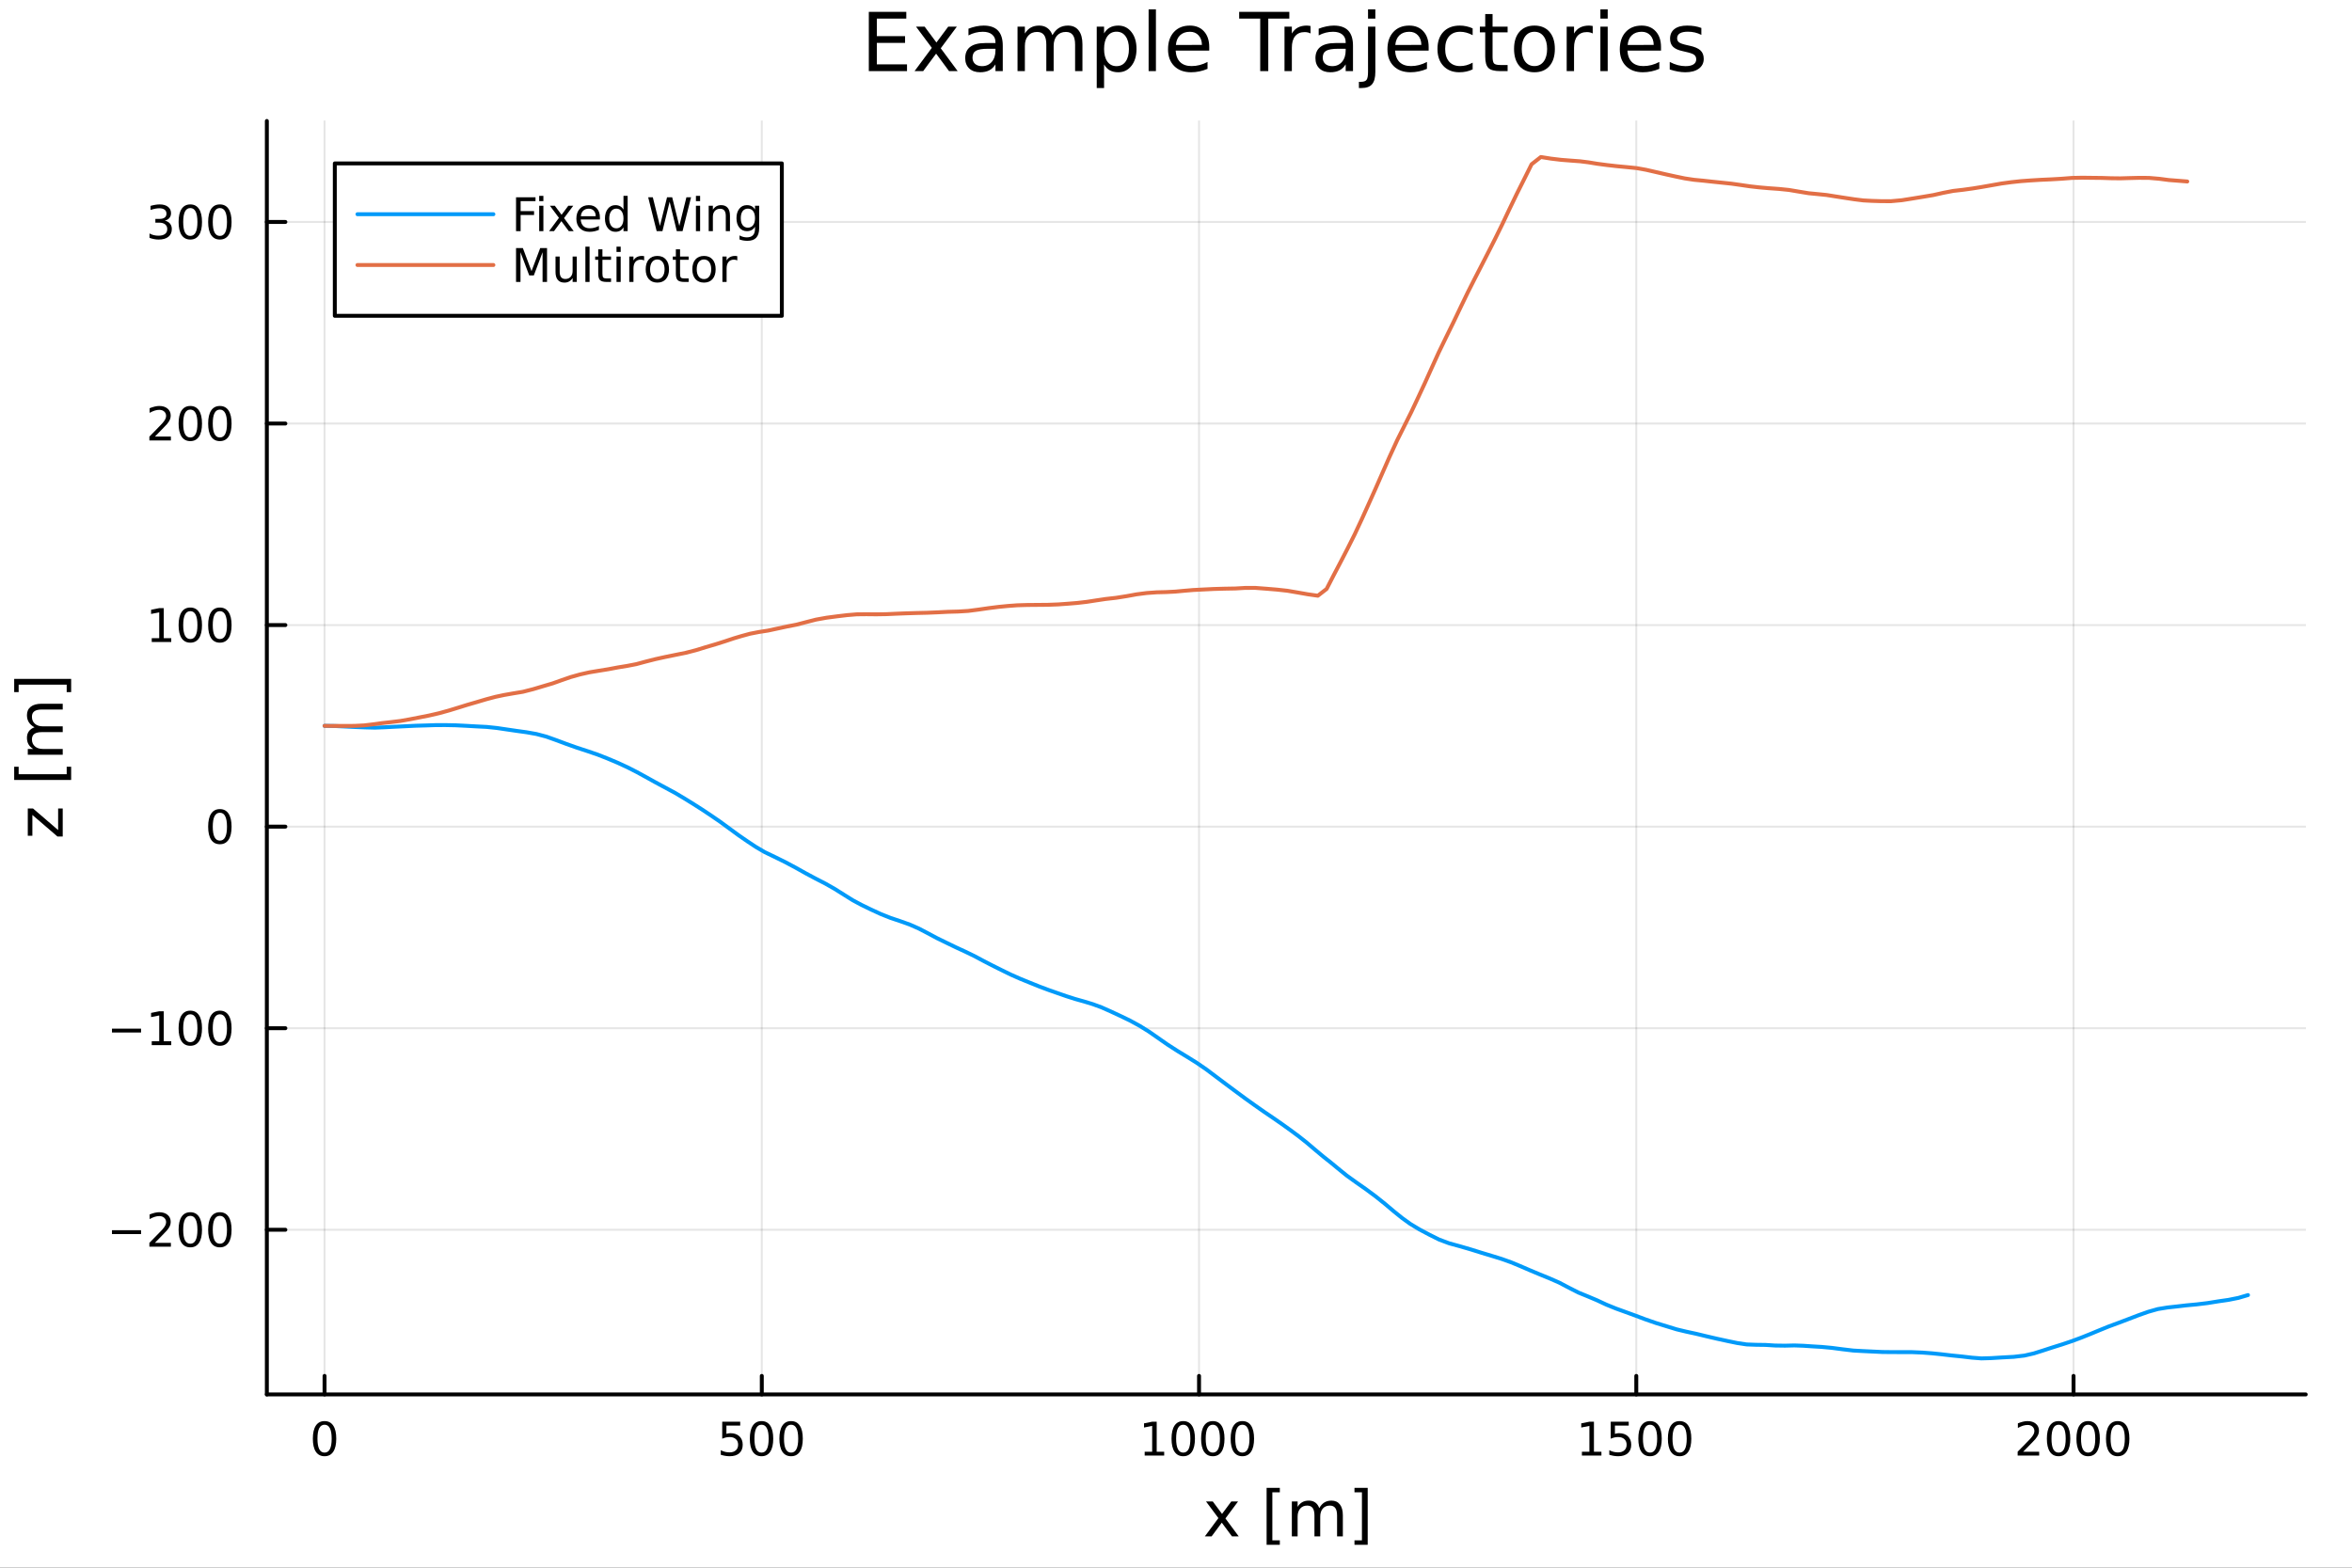 <?xml version="1.0" encoding="utf-8"?>
<svg xmlns="http://www.w3.org/2000/svg" xmlns:xlink="http://www.w3.org/1999/xlink" width="600" height="400" viewBox="0 0 2400 1600">
<rect x="0" y="0" width="2400" height="1600" fill="#333333" stroke="none"/>
<defs>
  <clipPath id="clip700">
    <rect x="0" y="0" width="2400" height="1600"/>
  </clipPath>
</defs>
<path clip-path="url(#clip700)" d="M0 1600 L2400 1600 L2400 0 L0 0  Z" fill="#ffffff" fill-rule="evenodd" fill-opacity="1"/>
<defs>
  <clipPath id="clip701">
    <rect x="480" y="0" width="1681" height="1600"/>
  </clipPath>
</defs>
<path clip-path="url(#clip700)" d="M272.297 1423.18 L2352.76 1423.18 L2352.76 123.472 L272.297 123.472  Z" fill="#ffffff" fill-rule="evenodd" fill-opacity="1"/>
<defs>
  <clipPath id="clip702">
    <rect x="272" y="123" width="2081" height="1301"/>
  </clipPath>
</defs>
<polyline clip-path="url(#clip702)" style="stroke:#000000; stroke-linecap:round; stroke-linejoin:round; stroke-width:2; stroke-opacity:0.1; fill:none" points="331.177,1423.18 331.177,123.472 "/>
<polyline clip-path="url(#clip702)" style="stroke:#000000; stroke-linecap:round; stroke-linejoin:round; stroke-width:2; stroke-opacity:0.1; fill:none" points="777.345,1423.18 777.345,123.472 "/>
<polyline clip-path="url(#clip702)" style="stroke:#000000; stroke-linecap:round; stroke-linejoin:round; stroke-width:2; stroke-opacity:0.1; fill:none" points="1223.51,1423.18 1223.51,123.472 "/>
<polyline clip-path="url(#clip702)" style="stroke:#000000; stroke-linecap:round; stroke-linejoin:round; stroke-width:2; stroke-opacity:0.1; fill:none" points="1669.68,1423.18 1669.68,123.472 "/>
<polyline clip-path="url(#clip702)" style="stroke:#000000; stroke-linecap:round; stroke-linejoin:round; stroke-width:2; stroke-opacity:0.1; fill:none" points="2115.85,1423.18 2115.85,123.472 "/>
<polyline clip-path="url(#clip700)" style="stroke:#000000; stroke-linecap:round; stroke-linejoin:round; stroke-width:4; stroke-opacity:1; fill:none" points="272.297,1423.18 2352.76,1423.18 "/>
<polyline clip-path="url(#clip700)" style="stroke:#000000; stroke-linecap:round; stroke-linejoin:round; stroke-width:4; stroke-opacity:1; fill:none" points="331.177,1423.18 331.177,1404.28 "/>
<polyline clip-path="url(#clip700)" style="stroke:#000000; stroke-linecap:round; stroke-linejoin:round; stroke-width:4; stroke-opacity:1; fill:none" points="777.345,1423.18 777.345,1404.28 "/>
<polyline clip-path="url(#clip700)" style="stroke:#000000; stroke-linecap:round; stroke-linejoin:round; stroke-width:4; stroke-opacity:1; fill:none" points="1223.51,1423.18 1223.51,1404.28 "/>
<polyline clip-path="url(#clip700)" style="stroke:#000000; stroke-linecap:round; stroke-linejoin:round; stroke-width:4; stroke-opacity:1; fill:none" points="1669.68,1423.18 1669.68,1404.28 "/>
<polyline clip-path="url(#clip700)" style="stroke:#000000; stroke-linecap:round; stroke-linejoin:round; stroke-width:4; stroke-opacity:1; fill:none" points="2115.85,1423.18 2115.85,1404.28 "/>
<path clip-path="url(#clip700)" d="M331.177 1454.1 Q327.566 1454.1 325.738 1457.66 Q323.932 1461.2 323.932 1468.33 Q323.932 1475.44 325.738 1479.01 Q327.566 1482.55 331.177 1482.55 Q334.812 1482.55 336.617 1479.01 Q338.446 1475.44 338.446 1468.33 Q338.446 1461.2 336.617 1457.66 Q334.812 1454.1 331.177 1454.1 M331.177 1450.39 Q336.988 1450.39 340.043 1455 Q343.122 1459.58 343.122 1468.33 Q343.122 1477.06 340.043 1481.67 Q336.988 1486.25 331.177 1486.25 Q325.367 1486.25 322.289 1481.67 Q319.233 1477.06 319.233 1468.33 Q319.233 1459.58 322.289 1455 Q325.367 1450.39 331.177 1450.39 Z" fill="#000000" fill-rule="nonzero" fill-opacity="1" /><path clip-path="url(#clip700)" d="M736.963 1451.02 L755.319 1451.02 L755.319 1454.96 L741.245 1454.96 L741.245 1463.43 Q742.264 1463.08 743.282 1462.92 Q744.301 1462.73 745.319 1462.73 Q751.106 1462.73 754.486 1465.9 Q757.866 1469.08 757.866 1474.49 Q757.866 1480.07 754.393 1483.17 Q750.921 1486.25 744.602 1486.25 Q742.426 1486.25 740.157 1485.88 Q737.912 1485.51 735.505 1484.77 L735.505 1480.07 Q737.588 1481.2 739.81 1481.76 Q742.032 1482.32 744.509 1482.32 Q748.514 1482.32 750.852 1480.21 Q753.19 1478.1 753.19 1474.49 Q753.19 1470.88 750.852 1468.77 Q748.514 1466.67 744.509 1466.67 Q742.634 1466.67 740.759 1467.08 Q738.907 1467.5 736.963 1468.38 L736.963 1451.02 Z" fill="#000000" fill-rule="nonzero" fill-opacity="1" /><path clip-path="url(#clip700)" d="M777.078 1454.1 Q773.467 1454.1 771.639 1457.66 Q769.833 1461.2 769.833 1468.33 Q769.833 1475.44 771.639 1479.01 Q773.467 1482.55 777.078 1482.55 Q780.713 1482.55 782.518 1479.01 Q784.347 1475.44 784.347 1468.33 Q784.347 1461.2 782.518 1457.66 Q780.713 1454.1 777.078 1454.1 M777.078 1450.39 Q782.889 1450.39 785.944 1455 Q789.023 1459.58 789.023 1468.33 Q789.023 1477.06 785.944 1481.67 Q782.889 1486.25 777.078 1486.25 Q771.268 1486.25 768.19 1481.67 Q765.134 1477.06 765.134 1468.33 Q765.134 1459.58 768.19 1455 Q771.268 1450.39 777.078 1450.39 Z" fill="#000000" fill-rule="nonzero" fill-opacity="1" /><path clip-path="url(#clip700)" d="M807.24 1454.1 Q803.629 1454.1 801.801 1457.66 Q799.995 1461.2 799.995 1468.33 Q799.995 1475.44 801.801 1479.01 Q803.629 1482.55 807.24 1482.55 Q810.875 1482.55 812.68 1479.01 Q814.509 1475.44 814.509 1468.33 Q814.509 1461.2 812.68 1457.66 Q810.875 1454.1 807.24 1454.1 M807.24 1450.39 Q813.05 1450.39 816.106 1455 Q819.185 1459.58 819.185 1468.33 Q819.185 1477.06 816.106 1481.67 Q813.05 1486.25 807.24 1486.25 Q801.43 1486.25 798.351 1481.67 Q795.296 1477.06 795.296 1468.33 Q795.296 1459.58 798.351 1455 Q801.43 1450.39 807.24 1450.39 Z" fill="#000000" fill-rule="nonzero" fill-opacity="1" /><path clip-path="url(#clip700)" d="M1168.04 1481.64 L1175.68 1481.64 L1175.68 1455.28 L1167.37 1456.95 L1167.37 1452.69 L1175.63 1451.02 L1180.31 1451.02 L1180.31 1481.64 L1187.94 1481.64 L1187.94 1485.58 L1168.04 1485.58 L1168.04 1481.64 Z" fill="#000000" fill-rule="nonzero" fill-opacity="1" /><path clip-path="url(#clip700)" d="M1207.39 1454.1 Q1203.78 1454.1 1201.95 1457.66 Q1200.14 1461.2 1200.14 1468.33 Q1200.14 1475.44 1201.95 1479.01 Q1203.78 1482.55 1207.39 1482.55 Q1211.02 1482.55 1212.83 1479.01 Q1214.66 1475.44 1214.66 1468.33 Q1214.66 1461.2 1212.83 1457.66 Q1211.02 1454.1 1207.39 1454.1 M1207.39 1450.39 Q1213.2 1450.39 1216.25 1455 Q1219.33 1459.58 1219.33 1468.33 Q1219.33 1477.06 1216.25 1481.67 Q1213.2 1486.25 1207.39 1486.25 Q1201.58 1486.25 1198.5 1481.67 Q1195.44 1477.06 1195.44 1468.33 Q1195.44 1459.58 1198.5 1455 Q1201.58 1450.39 1207.39 1450.39 Z" fill="#000000" fill-rule="nonzero" fill-opacity="1" /><path clip-path="url(#clip700)" d="M1237.55 1454.1 Q1233.94 1454.1 1232.11 1457.66 Q1230.31 1461.2 1230.31 1468.33 Q1230.31 1475.44 1232.11 1479.01 Q1233.94 1482.55 1237.55 1482.55 Q1241.19 1482.55 1242.99 1479.01 Q1244.82 1475.44 1244.82 1468.33 Q1244.82 1461.2 1242.99 1457.66 Q1241.19 1454.1 1237.55 1454.1 M1237.55 1450.39 Q1243.36 1450.39 1246.42 1455 Q1249.5 1459.58 1249.5 1468.33 Q1249.5 1477.06 1246.42 1481.67 Q1243.36 1486.25 1237.55 1486.25 Q1231.74 1486.25 1228.66 1481.67 Q1225.61 1477.06 1225.61 1468.33 Q1225.61 1459.58 1228.66 1455 Q1231.74 1450.39 1237.55 1450.39 Z" fill="#000000" fill-rule="nonzero" fill-opacity="1" /><path clip-path="url(#clip700)" d="M1267.71 1454.1 Q1264.1 1454.1 1262.27 1457.66 Q1260.47 1461.2 1260.47 1468.33 Q1260.47 1475.44 1262.27 1479.01 Q1264.1 1482.55 1267.71 1482.55 Q1271.35 1482.55 1273.15 1479.01 Q1274.98 1475.44 1274.98 1468.33 Q1274.98 1461.2 1273.15 1457.66 Q1271.35 1454.1 1267.71 1454.1 M1267.71 1450.39 Q1273.52 1450.39 1276.58 1455 Q1279.66 1459.58 1279.66 1468.33 Q1279.66 1477.06 1276.58 1481.67 Q1273.52 1486.25 1267.71 1486.25 Q1261.9 1486.25 1258.82 1481.67 Q1255.77 1477.06 1255.77 1468.33 Q1255.77 1459.58 1258.82 1455 Q1261.9 1450.39 1267.71 1450.39 Z" fill="#000000" fill-rule="nonzero" fill-opacity="1" /><path clip-path="url(#clip700)" d="M1614.2 1481.64 L1621.84 1481.64 L1621.84 1455.28 L1613.53 1456.95 L1613.53 1452.69 L1621.8 1451.02 L1626.47 1451.02 L1626.47 1481.64 L1634.11 1481.64 L1634.11 1485.58 L1614.2 1485.58 L1614.2 1481.64 Z" fill="#000000" fill-rule="nonzero" fill-opacity="1" /><path clip-path="url(#clip700)" d="M1643.6 1451.02 L1661.96 1451.02 L1661.96 1454.96 L1647.89 1454.96 L1647.89 1463.43 Q1648.9 1463.08 1649.92 1462.92 Q1650.94 1462.73 1651.96 1462.73 Q1657.75 1462.73 1661.13 1465.9 Q1664.51 1469.08 1664.51 1474.49 Q1664.51 1480.07 1661.03 1483.17 Q1657.56 1486.25 1651.24 1486.25 Q1649.07 1486.25 1646.8 1485.88 Q1644.55 1485.51 1642.14 1484.77 L1642.14 1480.07 Q1644.23 1481.2 1646.45 1481.76 Q1648.67 1482.32 1651.15 1482.32 Q1655.15 1482.32 1657.49 1480.21 Q1659.83 1478.1 1659.83 1474.49 Q1659.83 1470.88 1657.49 1468.77 Q1655.15 1466.67 1651.15 1466.67 Q1649.27 1466.67 1647.4 1467.08 Q1645.55 1467.5 1643.6 1468.38 L1643.6 1451.02 Z" fill="#000000" fill-rule="nonzero" fill-opacity="1" /><path clip-path="url(#clip700)" d="M1683.72 1454.1 Q1680.11 1454.1 1678.28 1457.66 Q1676.47 1461.2 1676.47 1468.33 Q1676.47 1475.44 1678.28 1479.01 Q1680.11 1482.55 1683.72 1482.55 Q1687.35 1482.55 1689.16 1479.01 Q1690.99 1475.44 1690.99 1468.33 Q1690.99 1461.2 1689.16 1457.66 Q1687.35 1454.1 1683.72 1454.1 M1683.72 1450.39 Q1689.53 1450.39 1692.58 1455 Q1695.66 1459.58 1695.66 1468.33 Q1695.66 1477.06 1692.58 1481.67 Q1689.53 1486.25 1683.72 1486.25 Q1677.91 1486.25 1674.83 1481.67 Q1671.77 1477.06 1671.77 1468.33 Q1671.77 1459.58 1674.83 1455 Q1677.91 1450.39 1683.72 1450.39 Z" fill="#000000" fill-rule="nonzero" fill-opacity="1" /><path clip-path="url(#clip700)" d="M1713.88 1454.1 Q1710.27 1454.1 1708.44 1457.66 Q1706.63 1461.2 1706.63 1468.33 Q1706.63 1475.44 1708.44 1479.01 Q1710.27 1482.55 1713.88 1482.55 Q1717.51 1482.55 1719.32 1479.01 Q1721.15 1475.44 1721.15 1468.33 Q1721.15 1461.2 1719.32 1457.66 Q1717.51 1454.1 1713.88 1454.1 M1713.88 1450.39 Q1719.69 1450.39 1722.75 1455 Q1725.82 1459.58 1725.82 1468.33 Q1725.82 1477.06 1722.75 1481.67 Q1719.69 1486.25 1713.88 1486.25 Q1708.07 1486.25 1704.99 1481.67 Q1701.94 1477.06 1701.94 1468.33 Q1701.94 1459.58 1704.99 1455 Q1708.07 1450.39 1713.88 1450.39 Z" fill="#000000" fill-rule="nonzero" fill-opacity="1" /><path clip-path="url(#clip700)" d="M2064.46 1481.64 L2080.78 1481.64 L2080.78 1485.58 L2058.83 1485.58 L2058.83 1481.64 Q2061.49 1478.89 2066.08 1474.26 Q2070.68 1469.61 2071.86 1468.27 Q2074.11 1465.74 2074.99 1464.01 Q2075.89 1462.25 2075.89 1460.56 Q2075.89 1457.8 2073.95 1456.07 Q2072.03 1454.33 2068.93 1454.33 Q2066.73 1454.33 2064.27 1455.09 Q2061.84 1455.86 2059.06 1457.41 L2059.06 1452.69 Q2061.89 1451.55 2064.34 1450.97 Q2066.8 1450.39 2068.83 1450.39 Q2074.2 1450.39 2077.4 1453.08 Q2080.59 1455.77 2080.59 1460.26 Q2080.59 1462.39 2079.78 1464.31 Q2078.99 1466.2 2076.89 1468.8 Q2076.31 1469.47 2073.21 1472.69 Q2070.11 1475.88 2064.46 1481.64 Z" fill="#000000" fill-rule="nonzero" fill-opacity="1" /><path clip-path="url(#clip700)" d="M2100.59 1454.1 Q2096.98 1454.1 2095.15 1457.66 Q2093.35 1461.2 2093.35 1468.33 Q2093.35 1475.44 2095.15 1479.01 Q2096.98 1482.55 2100.59 1482.55 Q2104.23 1482.55 2106.03 1479.01 Q2107.86 1475.44 2107.86 1468.33 Q2107.86 1461.2 2106.03 1457.66 Q2104.23 1454.1 2100.59 1454.1 M2100.59 1450.39 Q2106.4 1450.39 2109.46 1455 Q2112.54 1459.58 2112.54 1468.33 Q2112.54 1477.06 2109.46 1481.67 Q2106.4 1486.25 2100.59 1486.25 Q2094.78 1486.25 2091.7 1481.67 Q2088.65 1477.06 2088.65 1468.33 Q2088.65 1459.58 2091.7 1455 Q2094.78 1450.39 2100.59 1450.39 Z" fill="#000000" fill-rule="nonzero" fill-opacity="1" /><path clip-path="url(#clip700)" d="M2130.75 1454.1 Q2127.14 1454.1 2125.31 1457.66 Q2123.51 1461.2 2123.51 1468.33 Q2123.51 1475.44 2125.31 1479.01 Q2127.14 1482.55 2130.75 1482.55 Q2134.39 1482.55 2136.19 1479.01 Q2138.02 1475.44 2138.02 1468.33 Q2138.02 1461.2 2136.19 1457.66 Q2134.39 1454.1 2130.75 1454.1 M2130.75 1450.39 Q2136.56 1450.39 2139.62 1455 Q2142.7 1459.58 2142.7 1468.33 Q2142.7 1477.06 2139.62 1481.67 Q2136.56 1486.25 2130.75 1486.25 Q2124.94 1486.25 2121.86 1481.67 Q2118.81 1477.06 2118.81 1468.33 Q2118.81 1459.58 2121.86 1455 Q2124.94 1450.39 2130.75 1450.39 Z" fill="#000000" fill-rule="nonzero" fill-opacity="1" /><path clip-path="url(#clip700)" d="M2160.92 1454.1 Q2157.3 1454.1 2155.48 1457.66 Q2153.67 1461.2 2153.67 1468.33 Q2153.67 1475.44 2155.48 1479.01 Q2157.3 1482.55 2160.92 1482.55 Q2164.55 1482.55 2166.36 1479.01 Q2168.18 1475.44 2168.18 1468.33 Q2168.18 1461.2 2166.36 1457.66 Q2164.55 1454.1 2160.92 1454.1 M2160.92 1450.39 Q2166.73 1450.39 2169.78 1455 Q2172.86 1459.58 2172.86 1468.33 Q2172.86 1477.06 2169.78 1481.67 Q2166.73 1486.25 2160.92 1486.25 Q2155.11 1486.25 2152.03 1481.67 Q2148.97 1477.06 2148.97 1468.33 Q2148.97 1459.58 2152.03 1455 Q2155.11 1450.39 2160.92 1450.39 Z" fill="#000000" fill-rule="nonzero" fill-opacity="1" /><path clip-path="url(#clip700)" d="M1263.34 1532.4 L1250.44 1549.74 L1264 1568.04 L1257.1 1568.04 L1246.72 1554.04 L1236.34 1568.04 L1229.44 1568.04 L1243.28 1549.39 L1230.62 1532.4 L1237.52 1532.4 L1246.98 1545.1 L1256.43 1532.4 L1263.34 1532.4 Z" fill="#000000" fill-rule="nonzero" fill-opacity="1" /><path clip-path="url(#clip700)" d="M1292.46 1518.52 L1305.95 1518.52 L1305.95 1523.07 L1298.31 1523.07 L1298.31 1572.09 L1305.95 1572.09 L1305.95 1576.64 L1292.46 1576.64 L1292.46 1518.52 Z" fill="#000000" fill-rule="nonzero" fill-opacity="1" /><path clip-path="url(#clip700)" d="M1346.18 1539.24 Q1348.38 1535.29 1351.44 1533.41 Q1354.49 1531.54 1358.63 1531.54 Q1364.2 1531.54 1367.22 1535.45 Q1370.25 1539.33 1370.25 1546.53 L1370.25 1568.04 L1364.36 1568.04 L1364.36 1546.72 Q1364.36 1541.59 1362.54 1539.11 Q1360.73 1536.63 1357.01 1536.63 Q1352.46 1536.63 1349.81 1539.65 Q1347.17 1542.68 1347.17 1547.9 L1347.17 1568.04 L1341.28 1568.04 L1341.28 1546.72 Q1341.28 1541.56 1339.47 1539.11 Q1337.65 1536.63 1333.87 1536.63 Q1329.38 1536.63 1326.74 1539.68 Q1324.1 1542.71 1324.1 1547.9 L1324.1 1568.04 L1318.21 1568.04 L1318.21 1532.4 L1324.1 1532.4 L1324.1 1537.93 Q1326.1 1534.66 1328.9 1533.1 Q1331.7 1531.54 1335.55 1531.54 Q1339.44 1531.54 1342.14 1533.51 Q1344.88 1535.48 1346.18 1539.24 Z" fill="#000000" fill-rule="nonzero" fill-opacity="1" /><path clip-path="url(#clip700)" d="M1395.61 1518.52 L1395.61 1576.64 L1382.12 1576.64 L1382.12 1572.09 L1389.73 1572.09 L1389.73 1523.07 L1382.12 1523.07 L1382.12 1518.52 L1395.61 1518.52 Z" fill="#000000" fill-rule="nonzero" fill-opacity="1" /><polyline clip-path="url(#clip702)" style="stroke:#000000; stroke-linecap:round; stroke-linejoin:round; stroke-width:2; stroke-opacity:0.1; fill:none" points="272.297,1255.11 2352.76,1255.11 "/>
<polyline clip-path="url(#clip702)" style="stroke:#000000; stroke-linecap:round; stroke-linejoin:round; stroke-width:2; stroke-opacity:0.1; fill:none" points="272.297,1049.4 2352.76,1049.4 "/>
<polyline clip-path="url(#clip702)" style="stroke:#000000; stroke-linecap:round; stroke-linejoin:round; stroke-width:2; stroke-opacity:0.1; fill:none" points="272.297,843.682 2352.76,843.682 "/>
<polyline clip-path="url(#clip702)" style="stroke:#000000; stroke-linecap:round; stroke-linejoin:round; stroke-width:2; stroke-opacity:0.1; fill:none" points="272.297,637.966 2352.76,637.966 "/>
<polyline clip-path="url(#clip702)" style="stroke:#000000; stroke-linecap:round; stroke-linejoin:round; stroke-width:2; stroke-opacity:0.1; fill:none" points="272.297,432.251 2352.76,432.251 "/>
<polyline clip-path="url(#clip702)" style="stroke:#000000; stroke-linecap:round; stroke-linejoin:round; stroke-width:2; stroke-opacity:0.1; fill:none" points="272.297,226.536 2352.76,226.536 "/>
<polyline clip-path="url(#clip700)" style="stroke:#000000; stroke-linecap:round; stroke-linejoin:round; stroke-width:4; stroke-opacity:1; fill:none" points="272.297,1423.18 272.297,123.472 "/>
<polyline clip-path="url(#clip700)" style="stroke:#000000; stroke-linecap:round; stroke-linejoin:round; stroke-width:4; stroke-opacity:1; fill:none" points="272.297,1255.11 291.194,1255.11 "/>
<polyline clip-path="url(#clip700)" style="stroke:#000000; stroke-linecap:round; stroke-linejoin:round; stroke-width:4; stroke-opacity:1; fill:none" points="272.297,1049.4 291.194,1049.4 "/>
<polyline clip-path="url(#clip700)" style="stroke:#000000; stroke-linecap:round; stroke-linejoin:round; stroke-width:4; stroke-opacity:1; fill:none" points="272.297,843.682 291.194,843.682 "/>
<polyline clip-path="url(#clip700)" style="stroke:#000000; stroke-linecap:round; stroke-linejoin:round; stroke-width:4; stroke-opacity:1; fill:none" points="272.297,637.966 291.194,637.966 "/>
<polyline clip-path="url(#clip700)" style="stroke:#000000; stroke-linecap:round; stroke-linejoin:round; stroke-width:4; stroke-opacity:1; fill:none" points="272.297,432.251 291.194,432.251 "/>
<polyline clip-path="url(#clip700)" style="stroke:#000000; stroke-linecap:round; stroke-linejoin:round; stroke-width:4; stroke-opacity:1; fill:none" points="272.297,226.536 291.194,226.536 "/>
<path clip-path="url(#clip700)" d="M114.26 1255.56 L143.936 1255.56 L143.936 1259.5 L114.26 1259.5 L114.26 1255.56 Z" fill="#000000" fill-rule="nonzero" fill-opacity="1" /><path clip-path="url(#clip700)" d="M158.056 1268.46 L174.376 1268.46 L174.376 1272.39 L152.431 1272.39 L152.431 1268.46 Q155.093 1265.7 159.677 1261.07 Q164.283 1256.42 165.464 1255.08 Q167.709 1252.55 168.589 1250.82 Q169.491 1249.06 169.491 1247.37 Q169.491 1244.61 167.547 1242.88 Q165.626 1241.14 162.524 1241.14 Q160.325 1241.14 157.871 1241.91 Q155.44 1242.67 152.663 1244.22 L152.663 1239.5 Q155.487 1238.36 157.94 1237.79 Q160.394 1237.21 162.431 1237.21 Q167.802 1237.21 170.996 1239.89 Q174.19 1242.58 174.19 1247.07 Q174.19 1249.2 173.38 1251.12 Q172.593 1253.02 170.487 1255.61 Q169.908 1256.28 166.806 1259.5 Q163.704 1262.69 158.056 1268.46 Z" fill="#000000" fill-rule="nonzero" fill-opacity="1" /><path clip-path="url(#clip700)" d="M194.19 1240.91 Q190.579 1240.91 188.75 1244.48 Q186.945 1248.02 186.945 1255.15 Q186.945 1262.25 188.75 1265.82 Q190.579 1269.36 194.19 1269.36 Q197.825 1269.36 199.63 1265.82 Q201.459 1262.25 201.459 1255.15 Q201.459 1248.02 199.63 1244.48 Q197.825 1240.91 194.19 1240.91 M194.19 1237.21 Q200 1237.21 203.056 1241.81 Q206.135 1246.4 206.135 1255.15 Q206.135 1263.87 203.056 1268.48 Q200 1273.06 194.19 1273.06 Q188.38 1273.06 185.301 1268.48 Q182.246 1263.87 182.246 1255.15 Q182.246 1246.4 185.301 1241.81 Q188.38 1237.21 194.19 1237.21 Z" fill="#000000" fill-rule="nonzero" fill-opacity="1" /><path clip-path="url(#clip700)" d="M224.352 1240.91 Q220.741 1240.91 218.912 1244.48 Q217.107 1248.02 217.107 1255.15 Q217.107 1262.25 218.912 1265.82 Q220.741 1269.36 224.352 1269.36 Q227.986 1269.36 229.792 1265.82 Q231.621 1262.25 231.621 1255.15 Q231.621 1248.02 229.792 1244.48 Q227.986 1240.91 224.352 1240.91 M224.352 1237.21 Q230.162 1237.21 233.218 1241.81 Q236.297 1246.4 236.297 1255.15 Q236.297 1263.87 233.218 1268.48 Q230.162 1273.06 224.352 1273.06 Q218.542 1273.06 215.463 1268.48 Q212.408 1263.87 212.408 1255.15 Q212.408 1246.4 215.463 1241.81 Q218.542 1237.21 224.352 1237.21 Z" fill="#000000" fill-rule="nonzero" fill-opacity="1" /><path clip-path="url(#clip700)" d="M114.26 1049.85 L143.936 1049.85 L143.936 1053.78 L114.26 1053.78 L114.26 1049.85 Z" fill="#000000" fill-rule="nonzero" fill-opacity="1" /><path clip-path="url(#clip700)" d="M154.839 1062.74 L162.477 1062.74 L162.477 1036.38 L154.167 1038.04 L154.167 1033.78 L162.431 1032.12 L167.107 1032.12 L167.107 1062.74 L174.746 1062.74 L174.746 1066.68 L154.839 1066.68 L154.839 1062.74 Z" fill="#000000" fill-rule="nonzero" fill-opacity="1" /><path clip-path="url(#clip700)" d="M194.19 1035.2 Q190.579 1035.2 188.75 1038.76 Q186.945 1042.3 186.945 1049.43 Q186.945 1056.54 188.75 1060.1 Q190.579 1063.64 194.19 1063.64 Q197.825 1063.64 199.63 1060.1 Q201.459 1056.54 201.459 1049.43 Q201.459 1042.3 199.63 1038.76 Q197.825 1035.2 194.19 1035.2 M194.19 1031.49 Q200 1031.49 203.056 1036.1 Q206.135 1040.68 206.135 1049.43 Q206.135 1058.16 203.056 1062.76 Q200 1067.35 194.19 1067.35 Q188.38 1067.35 185.301 1062.76 Q182.246 1058.16 182.246 1049.43 Q182.246 1040.68 185.301 1036.1 Q188.38 1031.49 194.19 1031.49 Z" fill="#000000" fill-rule="nonzero" fill-opacity="1" /><path clip-path="url(#clip700)" d="M224.352 1035.2 Q220.741 1035.2 218.912 1038.76 Q217.107 1042.3 217.107 1049.43 Q217.107 1056.54 218.912 1060.1 Q220.741 1063.64 224.352 1063.64 Q227.986 1063.64 229.792 1060.1 Q231.621 1056.54 231.621 1049.43 Q231.621 1042.3 229.792 1038.76 Q227.986 1035.2 224.352 1035.2 M224.352 1031.49 Q230.162 1031.49 233.218 1036.1 Q236.297 1040.68 236.297 1049.43 Q236.297 1058.16 233.218 1062.76 Q230.162 1067.35 224.352 1067.35 Q218.542 1067.35 215.463 1062.76 Q212.408 1058.16 212.408 1049.43 Q212.408 1040.68 215.463 1036.1 Q218.542 1031.49 224.352 1031.49 Z" fill="#000000" fill-rule="nonzero" fill-opacity="1" /><path clip-path="url(#clip700)" d="M224.352 829.48 Q220.741 829.48 218.912 833.045 Q217.107 836.587 217.107 843.716 Q217.107 850.823 218.912 854.388 Q220.741 857.929 224.352 857.929 Q227.986 857.929 229.792 854.388 Q231.621 850.823 231.621 843.716 Q231.621 836.587 229.792 833.045 Q227.986 829.48 224.352 829.48 M224.352 825.777 Q230.162 825.777 233.218 830.383 Q236.297 834.966 236.297 843.716 Q236.297 852.443 233.218 857.05 Q230.162 861.633 224.352 861.633 Q218.542 861.633 215.463 857.05 Q212.408 852.443 212.408 843.716 Q212.408 834.966 215.463 830.383 Q218.542 825.777 224.352 825.777 Z" fill="#000000" fill-rule="nonzero" fill-opacity="1" /><path clip-path="url(#clip700)" d="M154.839 651.311 L162.477 651.311 L162.477 624.946 L154.167 626.612 L154.167 622.353 L162.431 620.686 L167.107 620.686 L167.107 651.311 L174.746 651.311 L174.746 655.246 L154.839 655.246 L154.839 651.311 Z" fill="#000000" fill-rule="nonzero" fill-opacity="1" /><path clip-path="url(#clip700)" d="M194.19 623.765 Q190.579 623.765 188.75 627.33 Q186.945 630.871 186.945 638.001 Q186.945 645.107 188.75 648.672 Q190.579 652.214 194.19 652.214 Q197.825 652.214 199.63 648.672 Q201.459 645.107 201.459 638.001 Q201.459 630.871 199.63 627.33 Q197.825 623.765 194.19 623.765 M194.19 620.061 Q200 620.061 203.056 624.668 Q206.135 629.251 206.135 638.001 Q206.135 646.728 203.056 651.334 Q200 655.918 194.19 655.918 Q188.38 655.918 185.301 651.334 Q182.246 646.728 182.246 638.001 Q182.246 629.251 185.301 624.668 Q188.38 620.061 194.19 620.061 Z" fill="#000000" fill-rule="nonzero" fill-opacity="1" /><path clip-path="url(#clip700)" d="M224.352 623.765 Q220.741 623.765 218.912 627.33 Q217.107 630.871 217.107 638.001 Q217.107 645.107 218.912 648.672 Q220.741 652.214 224.352 652.214 Q227.986 652.214 229.792 648.672 Q231.621 645.107 231.621 638.001 Q231.621 630.871 229.792 627.33 Q227.986 623.765 224.352 623.765 M224.352 620.061 Q230.162 620.061 233.218 624.668 Q236.297 629.251 236.297 638.001 Q236.297 646.728 233.218 651.334 Q230.162 655.918 224.352 655.918 Q218.542 655.918 215.463 651.334 Q212.408 646.728 212.408 638.001 Q212.408 629.251 215.463 624.668 Q218.542 620.061 224.352 620.061 Z" fill="#000000" fill-rule="nonzero" fill-opacity="1" /><path clip-path="url(#clip700)" d="M158.056 445.596 L174.376 445.596 L174.376 449.531 L152.431 449.531 L152.431 445.596 Q155.093 442.841 159.677 438.212 Q164.283 433.559 165.464 432.216 Q167.709 429.693 168.589 427.957 Q169.491 426.198 169.491 424.508 Q169.491 421.753 167.547 420.017 Q165.626 418.281 162.524 418.281 Q160.325 418.281 157.871 419.045 Q155.44 419.809 152.663 421.36 L152.663 416.638 Q155.487 415.504 157.94 414.925 Q160.394 414.346 162.431 414.346 Q167.802 414.346 170.996 417.031 Q174.19 419.716 174.19 424.207 Q174.19 426.337 173.38 428.258 Q172.593 430.156 170.487 432.749 Q169.908 433.42 166.806 436.638 Q163.704 439.832 158.056 445.596 Z" fill="#000000" fill-rule="nonzero" fill-opacity="1" /><path clip-path="url(#clip700)" d="M194.19 418.05 Q190.579 418.05 188.75 421.615 Q186.945 425.156 186.945 432.286 Q186.945 439.392 188.75 442.957 Q190.579 446.499 194.19 446.499 Q197.825 446.499 199.63 442.957 Q201.459 439.392 201.459 432.286 Q201.459 425.156 199.63 421.615 Q197.825 418.05 194.19 418.05 M194.19 414.346 Q200 414.346 203.056 418.953 Q206.135 423.536 206.135 432.286 Q206.135 441.013 203.056 445.619 Q200 450.202 194.19 450.202 Q188.38 450.202 185.301 445.619 Q182.246 441.013 182.246 432.286 Q182.246 423.536 185.301 418.953 Q188.38 414.346 194.19 414.346 Z" fill="#000000" fill-rule="nonzero" fill-opacity="1" /><path clip-path="url(#clip700)" d="M224.352 418.05 Q220.741 418.05 218.912 421.615 Q217.107 425.156 217.107 432.286 Q217.107 439.392 218.912 442.957 Q220.741 446.499 224.352 446.499 Q227.986 446.499 229.792 442.957 Q231.621 439.392 231.621 432.286 Q231.621 425.156 229.792 421.615 Q227.986 418.05 224.352 418.05 M224.352 414.346 Q230.162 414.346 233.218 418.953 Q236.297 423.536 236.297 432.286 Q236.297 441.013 233.218 445.619 Q230.162 450.202 224.352 450.202 Q218.542 450.202 215.463 445.619 Q212.408 441.013 212.408 432.286 Q212.408 423.536 215.463 418.953 Q218.542 414.346 224.352 414.346 Z" fill="#000000" fill-rule="nonzero" fill-opacity="1" /><path clip-path="url(#clip700)" d="M168.195 225.182 Q171.552 225.899 173.427 228.168 Q175.325 230.436 175.325 233.77 Q175.325 238.885 171.806 241.686 Q168.288 244.487 161.806 244.487 Q159.63 244.487 157.315 244.047 Q155.024 243.631 152.57 242.774 L152.57 238.26 Q154.515 239.395 156.829 239.973 Q159.144 240.552 161.667 240.552 Q166.065 240.552 168.357 238.816 Q170.672 237.08 170.672 233.77 Q170.672 230.714 168.519 229.001 Q166.39 227.265 162.57 227.265 L158.542 227.265 L158.542 223.422 L162.755 223.422 Q166.204 223.422 168.033 222.057 Q169.862 220.668 169.862 218.075 Q169.862 215.413 167.964 214.001 Q166.089 212.566 162.57 212.566 Q160.649 212.566 158.45 212.983 Q156.251 213.399 153.612 214.279 L153.612 210.112 Q156.274 209.372 158.589 209.001 Q160.927 208.631 162.987 208.631 Q168.311 208.631 171.413 211.061 Q174.514 213.469 174.514 217.589 Q174.514 220.46 172.871 222.45 Q171.227 224.418 168.195 225.182 Z" fill="#000000" fill-rule="nonzero" fill-opacity="1" /><path clip-path="url(#clip700)" d="M194.19 212.335 Q190.579 212.335 188.75 215.899 Q186.945 219.441 186.945 226.571 Q186.945 233.677 188.75 237.242 Q190.579 240.783 194.19 240.783 Q197.825 240.783 199.63 237.242 Q201.459 233.677 201.459 226.571 Q201.459 219.441 199.63 215.899 Q197.825 212.335 194.19 212.335 M194.19 208.631 Q200 208.631 203.056 213.237 Q206.135 217.821 206.135 226.571 Q206.135 235.297 203.056 239.904 Q200 244.487 194.19 244.487 Q188.38 244.487 185.301 239.904 Q182.246 235.297 182.246 226.571 Q182.246 217.821 185.301 213.237 Q188.38 208.631 194.19 208.631 Z" fill="#000000" fill-rule="nonzero" fill-opacity="1" /><path clip-path="url(#clip700)" d="M224.352 212.335 Q220.741 212.335 218.912 215.899 Q217.107 219.441 217.107 226.571 Q217.107 233.677 218.912 237.242 Q220.741 240.783 224.352 240.783 Q227.986 240.783 229.792 237.242 Q231.621 233.677 231.621 226.571 Q231.621 219.441 229.792 215.899 Q227.986 212.335 224.352 212.335 M224.352 208.631 Q230.162 208.631 233.218 213.237 Q236.297 217.821 236.297 226.571 Q236.297 235.297 233.218 239.904 Q230.162 244.487 224.352 244.487 Q218.542 244.487 215.463 239.904 Q212.408 235.297 212.408 226.571 Q212.408 217.821 215.463 213.237 Q218.542 208.631 224.352 208.631 Z" fill="#000000" fill-rule="nonzero" fill-opacity="1" /><path clip-path="url(#clip700)" d="M28.356 852.977 L28.356 825.159 L33.703 825.159 L59.325 847.184 L59.325 825.159 L64.004 825.159 L64.004 853.773 L58.657 853.773 L33.035 831.747 L33.035 852.977 L28.356 852.977 Z" fill="#000000" fill-rule="nonzero" fill-opacity="1" /><path clip-path="url(#clip700)" d="M14.479 796.036 L14.479 782.54 L19.03 782.54 L19.03 790.179 L68.046 790.179 L68.046 782.54 L72.598 782.54 L72.598 796.036 L14.479 796.036 Z" fill="#000000" fill-rule="nonzero" fill-opacity="1" /><path clip-path="url(#clip700)" d="M35.199 742.309 Q31.253 740.113 29.375 737.057 Q27.497 734.002 27.497 729.864 Q27.497 724.294 31.412 721.27 Q35.295 718.247 42.488 718.247 L64.004 718.247 L64.004 724.135 L42.679 724.135 Q37.555 724.135 35.072 725.949 Q32.589 727.763 32.589 731.487 Q32.589 736.039 35.613 738.681 Q38.637 741.322 43.857 741.322 L64.004 741.322 L64.004 747.211 L42.679 747.211 Q37.523 747.211 35.072 749.025 Q32.589 750.839 32.589 754.627 Q32.589 759.115 35.645 761.756 Q38.669 764.398 43.857 764.398 L64.004 764.398 L64.004 770.286 L28.356 770.286 L28.356 764.398 L33.894 764.398 Q30.616 762.393 29.056 759.592 Q27.497 756.791 27.497 752.94 Q27.497 749.057 29.47 746.351 Q31.444 743.614 35.199 742.309 Z" fill="#000000" fill-rule="nonzero" fill-opacity="1" /><path clip-path="url(#clip700)" d="M14.479 692.879 L72.598 692.879 L72.598 706.375 L68.046 706.375 L68.046 698.768 L19.03 698.768 L19.03 706.375 L14.479 706.375 L14.479 692.879 Z" fill="#000000" fill-rule="nonzero" fill-opacity="1" /><path clip-path="url(#clip700)" d="M886.553 12.096 L924.794 12.096 L924.794 18.983 L894.736 18.983 L894.736 36.888 L923.538 36.888 L923.538 43.774 L894.736 43.774 L894.736 65.689 L925.523 65.689 L925.523 72.576 L886.553 72.576 L886.553 12.096 Z" fill="#000000" fill-rule="nonzero" fill-opacity="1" /><path clip-path="url(#clip700)" d="M976.362 27.206 L959.956 49.283 L977.213 72.576 L968.422 72.576 L955.216 54.752 L942.01 72.576 L933.22 72.576 L950.841 48.838 L934.719 27.206 L943.509 27.206 L955.54 43.369 L967.571 27.206 L976.362 27.206 Z" fill="#000000" fill-rule="nonzero" fill-opacity="1" /><path clip-path="url(#clip700)" d="M1008.36 49.769 Q999.331 49.769 995.847 51.835 Q992.363 53.901 992.363 58.884 Q992.363 62.854 994.956 65.203 Q997.589 67.512 1002.09 67.512 Q1008.28 67.512 1012.01 63.137 Q1015.78 58.722 1015.78 51.43 L1015.78 49.769 L1008.36 49.769 M1023.23 46.691 L1023.23 72.576 L1015.78 72.576 L1015.78 65.689 Q1013.23 69.821 1009.42 71.806 Q1005.61 73.751 1000.1 73.751 Q993.133 73.751 989.001 69.862 Q984.909 65.933 984.909 59.37 Q984.909 51.714 990.013 47.825 Q995.158 43.936 1005.33 43.936 L1015.78 43.936 L1015.78 43.207 Q1015.78 38.062 1012.37 35.267 Q1009.01 32.431 1002.9 32.431 Q999.006 32.431 995.32 33.363 Q991.634 34.295 988.231 36.158 L988.231 29.272 Q992.322 27.692 996.171 26.922 Q1000.02 26.112 1003.67 26.112 Q1013.51 26.112 1018.37 31.216 Q1023.23 36.32 1023.23 46.691 Z" fill="#000000" fill-rule="nonzero" fill-opacity="1" /><path clip-path="url(#clip700)" d="M1073.91 35.915 Q1076.7 30.892 1080.59 28.502 Q1084.48 26.112 1089.75 26.112 Q1096.84 26.112 1100.68 31.095 Q1104.53 36.037 1104.53 45.192 L1104.53 72.576 L1097.04 72.576 L1097.04 45.435 Q1097.04 38.913 1094.73 35.753 Q1092.42 32.594 1087.68 32.594 Q1081.89 32.594 1078.53 36.442 Q1075.16 40.29 1075.16 46.934 L1075.16 72.576 L1067.67 72.576 L1067.67 45.435 Q1067.67 38.873 1065.36 35.753 Q1063.05 32.594 1058.23 32.594 Q1052.52 32.594 1049.16 36.482 Q1045.79 40.331 1045.79 46.934 L1045.79 72.576 L1038.3 72.576 L1038.3 27.206 L1045.79 27.206 L1045.79 34.254 Q1048.35 30.082 1051.91 28.097 Q1055.48 26.112 1060.38 26.112 Q1065.32 26.112 1068.76 28.624 Q1072.25 31.135 1073.91 35.915 Z" fill="#000000" fill-rule="nonzero" fill-opacity="1" /><path clip-path="url(#clip700)" d="M1126.61 65.77 L1126.61 89.833 L1119.12 89.833 L1119.12 27.206 L1126.61 27.206 L1126.61 34.092 Q1128.96 30.041 1132.52 28.097 Q1136.13 26.112 1141.11 26.112 Q1149.38 26.112 1154.52 32.675 Q1159.71 39.237 1159.71 49.931 Q1159.71 60.626 1154.52 67.188 Q1149.38 73.751 1141.11 73.751 Q1136.13 73.751 1132.52 71.806 Q1128.96 69.821 1126.61 65.77 M1151.97 49.931 Q1151.97 41.708 1148.57 37.05 Q1145.2 32.35 1139.29 32.35 Q1133.37 32.35 1129.97 37.05 Q1126.61 41.708 1126.61 49.931 Q1126.61 58.155 1129.97 62.854 Q1133.37 67.512 1139.29 67.512 Q1145.2 67.512 1148.57 62.854 Q1151.97 58.155 1151.97 49.931 Z" fill="#000000" fill-rule="nonzero" fill-opacity="1" /><path clip-path="url(#clip700)" d="M1172.06 9.544 L1179.51 9.544 L1179.51 72.576 L1172.06 72.576 L1172.06 9.544 Z" fill="#000000" fill-rule="nonzero" fill-opacity="1" /><path clip-path="url(#clip700)" d="M1233.92 48.028 L1233.92 51.673 L1199.65 51.673 Q1200.13 59.37 1204.27 63.421 Q1208.44 67.431 1215.85 67.431 Q1220.15 67.431 1224.16 66.378 Q1228.21 65.325 1232.18 63.218 L1232.18 70.267 Q1228.17 71.968 1223.95 72.86 Q1219.74 73.751 1215.41 73.751 Q1204.55 73.751 1198.19 67.431 Q1191.87 61.112 1191.87 50.337 Q1191.87 39.197 1197.87 32.675 Q1203.9 26.112 1214.11 26.112 Q1223.26 26.112 1228.57 32.026 Q1233.92 37.9 1233.92 48.028 M1226.46 45.84 Q1226.38 39.723 1223.02 36.077 Q1219.7 32.431 1214.19 32.431 Q1207.95 32.431 1204.18 35.956 Q1200.46 39.48 1199.89 45.88 L1226.46 45.84 Z" fill="#000000" fill-rule="nonzero" fill-opacity="1" /><path clip-path="url(#clip700)" d="M1264.46 12.096 L1315.63 12.096 L1315.63 18.983 L1294.16 18.983 L1294.16 72.576 L1285.93 72.576 L1285.93 18.983 L1264.46 18.983 L1264.46 12.096 Z" fill="#000000" fill-rule="nonzero" fill-opacity="1" /><path clip-path="url(#clip700)" d="M1337.3 34.173 Q1336.04 33.444 1334.54 33.12 Q1333.08 32.756 1331.3 32.756 Q1324.98 32.756 1321.58 36.888 Q1318.22 40.979 1318.22 48.676 L1318.22 72.576 L1310.72 72.576 L1310.72 27.206 L1318.22 27.206 L1318.22 34.254 Q1320.57 30.122 1324.33 28.138 Q1328.1 26.112 1333.49 26.112 Q1334.26 26.112 1335.19 26.234 Q1336.12 26.315 1337.26 26.517 L1337.3 34.173 Z" fill="#000000" fill-rule="nonzero" fill-opacity="1" /><path clip-path="url(#clip700)" d="M1365.73 49.769 Q1356.7 49.769 1353.22 51.835 Q1349.73 53.901 1349.73 58.884 Q1349.73 62.854 1352.33 65.203 Q1354.96 67.512 1359.46 67.512 Q1365.65 67.512 1369.38 63.137 Q1373.15 58.722 1373.15 51.43 L1373.15 49.769 L1365.73 49.769 M1380.6 46.691 L1380.6 72.576 L1373.15 72.576 L1373.15 65.689 Q1370.6 69.821 1366.79 71.806 Q1362.98 73.751 1357.47 73.751 Q1350.5 73.751 1346.37 69.862 Q1342.28 65.933 1342.28 59.37 Q1342.28 51.714 1347.38 47.825 Q1352.53 43.936 1362.7 43.936 L1373.15 43.936 L1373.15 43.207 Q1373.15 38.062 1369.75 35.267 Q1366.38 32.431 1360.27 32.431 Q1356.38 32.431 1352.69 33.363 Q1349 34.295 1345.6 36.158 L1345.6 29.272 Q1349.69 27.692 1353.54 26.922 Q1357.39 26.112 1361.04 26.112 Q1370.88 26.112 1375.74 31.216 Q1380.6 36.32 1380.6 46.691 Z" fill="#000000" fill-rule="nonzero" fill-opacity="1" /><path clip-path="url(#clip700)" d="M1395.95 27.206 L1403.41 27.206 L1403.41 73.386 Q1403.41 82.055 1400.09 85.944 Q1396.81 89.833 1389.47 89.833 L1386.64 89.833 L1386.64 83.513 L1388.62 83.513 Q1392.88 83.513 1394.42 81.528 Q1395.95 79.584 1395.95 73.386 L1395.95 27.206 M1395.95 9.544 L1403.41 9.544 L1403.41 18.983 L1395.95 18.983 L1395.95 9.544 Z" fill="#000000" fill-rule="nonzero" fill-opacity="1" /><path clip-path="url(#clip700)" d="M1457.81 48.028 L1457.81 51.673 L1423.54 51.673 Q1424.03 59.37 1428.16 63.421 Q1432.33 67.431 1439.74 67.431 Q1444.04 67.431 1448.05 66.378 Q1452.1 65.325 1456.07 63.218 L1456.07 70.267 Q1452.06 71.968 1447.85 72.86 Q1443.63 73.751 1439.3 73.751 Q1428.44 73.751 1422.08 67.431 Q1415.76 61.112 1415.76 50.337 Q1415.76 39.197 1421.76 32.675 Q1427.79 26.112 1438 26.112 Q1447.16 26.112 1452.46 32.026 Q1457.81 37.9 1457.81 48.028 M1450.36 45.84 Q1450.28 39.723 1446.91 36.077 Q1443.59 32.431 1438.08 32.431 Q1431.85 32.431 1428.08 35.956 Q1424.35 39.48 1423.78 45.88 L1450.36 45.84 Z" fill="#000000" fill-rule="nonzero" fill-opacity="1" /><path clip-path="url(#clip700)" d="M1502.7 28.948 L1502.7 35.915 Q1499.54 34.173 1496.34 33.323 Q1493.18 32.431 1489.94 32.431 Q1482.68 32.431 1478.67 37.05 Q1474.66 41.627 1474.66 49.931 Q1474.66 58.236 1478.67 62.854 Q1482.68 67.431 1489.94 67.431 Q1493.18 67.431 1496.34 66.581 Q1499.54 65.689 1502.7 63.948 L1502.7 70.834 Q1499.58 72.292 1496.21 73.022 Q1492.89 73.751 1489.13 73.751 Q1478.88 73.751 1472.84 67.31 Q1466.8 60.869 1466.8 49.931 Q1466.8 38.832 1472.88 32.472 Q1479 26.112 1489.61 26.112 Q1493.05 26.112 1496.34 26.841 Q1499.62 27.53 1502.7 28.948 Z" fill="#000000" fill-rule="nonzero" fill-opacity="1" /><path clip-path="url(#clip700)" d="M1523.03 14.324 L1523.03 27.206 L1538.38 27.206 L1538.38 32.999 L1523.03 32.999 L1523.03 57.628 Q1523.03 63.178 1524.53 64.758 Q1526.07 66.338 1530.73 66.338 L1538.38 66.338 L1538.38 72.576 L1530.73 72.576 Q1522.1 72.576 1518.82 69.376 Q1515.54 66.135 1515.54 57.628 L1515.54 32.999 L1510.07 32.999 L1510.07 27.206 L1515.54 27.206 L1515.54 14.324 L1523.03 14.324 Z" fill="#000000" fill-rule="nonzero" fill-opacity="1" /><path clip-path="url(#clip700)" d="M1565.77 32.431 Q1559.77 32.431 1556.29 37.131 Q1552.81 41.789 1552.81 49.931 Q1552.81 58.074 1556.25 62.773 Q1559.73 67.431 1565.77 67.431 Q1571.72 67.431 1575.21 62.732 Q1578.69 58.033 1578.69 49.931 Q1578.69 41.87 1575.21 37.171 Q1571.72 32.431 1565.77 32.431 M1565.77 26.112 Q1575.49 26.112 1581.04 32.431 Q1586.59 38.751 1586.59 49.931 Q1586.59 61.071 1581.04 67.431 Q1575.49 73.751 1565.77 73.751 Q1556.01 73.751 1550.46 67.431 Q1544.95 61.071 1544.95 49.931 Q1544.95 38.751 1550.46 32.431 Q1556.01 26.112 1565.77 26.112 Z" fill="#000000" fill-rule="nonzero" fill-opacity="1" /><path clip-path="url(#clip700)" d="M1625.24 34.173 Q1623.98 33.444 1622.48 33.12 Q1621.02 32.756 1619.24 32.756 Q1612.92 32.756 1609.52 36.888 Q1606.16 40.979 1606.16 48.676 L1606.16 72.576 L1598.66 72.576 L1598.66 27.206 L1606.16 27.206 L1606.16 34.254 Q1608.51 30.122 1612.27 28.138 Q1616.04 26.112 1621.43 26.112 Q1622.2 26.112 1623.13 26.234 Q1624.06 26.315 1625.2 26.517 L1625.24 34.173 Z" fill="#000000" fill-rule="nonzero" fill-opacity="1" /><path clip-path="url(#clip700)" d="M1633.05 27.206 L1640.51 27.206 L1640.51 72.576 L1633.05 72.576 L1633.05 27.206 M1633.05 9.544 L1640.51 9.544 L1640.51 18.983 L1633.05 18.983 L1633.05 9.544 Z" fill="#000000" fill-rule="nonzero" fill-opacity="1" /><path clip-path="url(#clip700)" d="M1694.91 48.028 L1694.91 51.673 L1660.64 51.673 Q1661.13 59.37 1665.26 63.421 Q1669.43 67.431 1676.84 67.431 Q1681.14 67.431 1685.15 66.378 Q1689.2 65.325 1693.17 63.218 L1693.17 70.267 Q1689.16 71.968 1684.95 72.86 Q1680.73 73.751 1676.4 73.751 Q1665.54 73.751 1659.18 67.431 Q1652.86 61.112 1652.86 50.337 Q1652.86 39.197 1658.86 32.675 Q1664.89 26.112 1675.1 26.112 Q1684.26 26.112 1689.56 32.026 Q1694.91 37.9 1694.91 48.028 M1687.46 45.84 Q1687.38 39.723 1684.01 36.077 Q1680.69 32.431 1675.18 32.431 Q1668.95 32.431 1665.18 35.956 Q1661.45 39.48 1660.88 45.88 L1687.46 45.84 Z" fill="#000000" fill-rule="nonzero" fill-opacity="1" /><path clip-path="url(#clip700)" d="M1736.07 28.543 L1736.07 35.591 Q1732.91 33.971 1729.51 33.161 Q1726.1 32.35 1722.46 32.35 Q1716.91 32.35 1714.11 34.052 Q1711.36 35.753 1711.36 39.156 Q1711.36 41.749 1713.34 43.248 Q1715.33 44.706 1721.32 46.043 L1723.88 46.61 Q1731.82 48.311 1735.14 51.43 Q1738.5 54.509 1738.5 60.059 Q1738.5 66.378 1733.48 70.064 Q1728.49 73.751 1719.74 73.751 Q1716.1 73.751 1712.13 73.022 Q1708.2 72.333 1703.82 70.915 L1703.82 63.218 Q1707.96 65.365 1711.97 66.459 Q1715.98 67.512 1719.91 67.512 Q1725.17 67.512 1728.01 65.73 Q1730.84 63.907 1730.84 60.626 Q1730.84 57.588 1728.78 55.967 Q1726.75 54.347 1719.82 52.848 L1717.23 52.24 Q1710.3 50.782 1707.23 47.785 Q1704.15 44.746 1704.15 39.48 Q1704.15 33.08 1708.68 29.596 Q1713.22 26.112 1721.57 26.112 Q1725.7 26.112 1729.34 26.72 Q1732.99 27.327 1736.07 28.543 Z" fill="#000000" fill-rule="nonzero" fill-opacity="1" /><polyline clip-path="url(#clip702)" style="stroke:#009af9; stroke-linecap:round; stroke-linejoin:round; stroke-width:4; stroke-opacity:1; fill:none" points="331.177,740.824 341.673,740.99 351.681,741.466 362.458,741.995 372.921,742.402 382.493,742.649 391.867,742.293 402.151,741.75 413.058,741.232 423.988,740.697 434.174,740.413 444.148,740.077 454.44,740.036 465.056,740.245 475.689,740.781 486.175,741.38 496.552,741.899 506.982,742.99 517.458,744.539 527.408,745.991 537.261,747.344 547.379,749.141 557.508,751.823 567.644,755.436 577.691,759.192 588.598,763.061 599.487,766.624 609.826,770.158 619.907,774.133 630.365,778.528 640.413,783.173 649.739,787.94 659.06,793.029 668.675,798.37 678.506,803.673 688.81,809.216 698.41,814.926 707.742,820.696 716.466,826.257 725.314,832.138 734.688,838.575 744.282,845.603 754.028,852.73 762.816,858.784 771.224,864.348 780.28,869.668 790.641,874.643 801.298,879.895 811.992,885.609 822.406,891.436 832.334,896.741 842.323,901.876 851.916,907.339 861.305,913.251 870.21,918.812 878.829,923.437 888.471,928.14 898.794,932.893 908.788,936.867 918.546,940.132 928.465,943.676 937.686,947.743 946.677,952.427 955.99,957.424 965.566,962.097 975.37,966.845 985.208,971.38 994.302,975.784 1003.06,980.468 1012.01,985.103 1021.6,989.907 1031.52,994.739 1041.08,998.963 1050.92,1002.97 1060.98,1007.02 1070.46,1010.56 1079.31,1013.65 1088.04,1016.7 1097.1,1019.59 1106.37,1022.19 1115.11,1024.86 1123.94,1028.09 1133.36,1032.27 1143.06,1036.78 1152.91,1041.53 1162.73,1046.88 1172.29,1052.8 1181.45,1059.18 1191.45,1066.16 1201.83,1072.83 1211.63,1078.78 1221.21,1084.76 1231.02,1091.5 1241.15,1099.12 1251.31,1106.75 1261.25,1114.15 1271.06,1121.38 1280.62,1128.22 1289.71,1134.6 1299.02,1140.92 1307.92,1147.09 1316.76,1153.43 1325.31,1159.78 1333.44,1166.24 1342.11,1173.6 1350.46,1180.57 1358.01,1186.55 1365.38,1192.64 1374.14,1199.74 1383.75,1206.67 1393.45,1213.46 1403.27,1220.72 1413.23,1228.67 1422.38,1236.39 1430.61,1243.03 1439.04,1249.11 1448.29,1254.7 1458.39,1260.07 1468.43,1265.09 1478.87,1268.99 1489.56,1271.91 1500.63,1275.13 1511.58,1278.55 1521.94,1281.67 1532.33,1284.89 1541.93,1288.32 1550.78,1291.98 1560.72,1296.27 1570.86,1300.53 1581.03,1304.67 1591.08,1309.08 1601.15,1314.39 1610.7,1319.23 1620.1,1323.08 1629.42,1327.01 1639.15,1331.54 1649.06,1335.56 1659.04,1339.17 1669.2,1342.88 1678.88,1346.52 1689.4,1350.17 1700.53,1353.59 1710.91,1356.77 1720.55,1359.08 1730.77,1361.28 1741.72,1363.93 1752.73,1366.48 1762.89,1368.69 1772.54,1370.68 1782.28,1372.16 1791.83,1372.51 1801.39,1372.64 1811.33,1373.26 1821.45,1373.41 1830.95,1373.17 1840.21,1373.5 1849.49,1374.13 1858.87,1374.69 1869.11,1375.65 1880.2,1377.09 1891.21,1378.39 1901.16,1378.94 1910.86,1379.4 1920.68,1379.87 1930.56,1379.98 1939.93,1379.99 1950.54,1379.99 1961.58,1380.46 1971.39,1381.2 1980.96,1382.18 1991.22,1383.38 2001.92,1384.45 2012.13,1385.65 2021.79,1386.4 2031.73,1386.12 2043.27,1385.41 2054.91,1384.79 2065.73,1383.52 2075.35,1381.31 2084.38,1378.46 2093.95,1375.34 2104.12,1372.15 2114.16,1368.77 2123.67,1365.24 2132.56,1361.68 2141.83,1357.84 2151.55,1353.88 2161.52,1350.2 2171.65,1346.36 2181.98,1342.4 2192.11,1338.81 2201.86,1336.05 2211.68,1334.44 2221.33,1333.39 2230.94,1332.26 2241.57,1331.27 2252.71,1329.92 2263.46,1328.18 2273.84,1326.69 2284.09,1324.65 2293.87,1321.76 "/>
<polyline clip-path="url(#clip702)" style="stroke:#e26f46; stroke-linecap:round; stroke-linejoin:round; stroke-width:4; stroke-opacity:1; fill:none" points="331.177,740.824 342.082,740.901 352.249,740.89 361.775,740.834 371.728,740.33 381.314,739.198 389.789,738.014 398.731,737.016 408.378,735.848 417.817,734.193 427.407,732.322 437.695,730.292 448.055,727.911 458.142,725.128 467.528,722.256 476.698,719.401 486.039,716.692 495.951,713.748 505.589,711.18 514.446,709.307 523.663,707.685 533.487,706.067 543.945,703.398 554.321,700.311 563.911,697.477 573.043,694.228 582.416,690.999 591.941,688.318 601.522,686.162 611.123,684.57 620.822,682.999 630.582,681.162 639.912,679.638 649.283,677.828 658.908,675.231 668.824,672.717 678.639,670.551 688.933,668.448 699.819,666.236 710.103,663.593 720.129,660.511 730.507,657.45 740.076,654.421 748.597,651.561 756.892,649.088 765.36,646.785 774.272,645.05 783.715,643.575 793.737,641.429 803.287,639.36 812.719,637.529 822.389,634.996 832.706,632.365 843.487,630.427 854.206,629.02 864.398,627.801 874.238,626.987 883.983,626.888 894.108,626.989 904.419,626.823 914.59,626.357 924.879,625.96 935.363,625.638 945.896,625.391 956.343,624.971 967.024,624.434 977.781,624.138 987.913,623.521 998.215,622.198 1008.9,620.656 1018.85,619.406 1028.23,618.481 1037.97,617.758 1048.04,617.454 1058.43,617.363 1069.26,617.27 1079.71,616.87 1089.33,616.185 1099.1,615.39 1108.81,614.272 1118.33,612.807 1128.11,611.347 1138.93,610.121 1149.85,608.391 1159.74,606.585 1170.06,605.247 1180.34,604.516 1189.95,604.272 1199.16,603.807 1208.07,602.977 1217.64,602.169 1228.06,601.63 1238.55,601.118 1249.44,600.811 1260.52,600.614 1270.61,600.027 1280.93,600.009 1291.73,600.823 1302.88,601.748 1313.64,602.927 1324.06,604.7 1334.47,606.533 1344.75,607.998 1353.69,601.073 1360.7,587.43 1368.01,573.519 1375.16,559.675 1382.32,545.406 1389.75,529.534 1396.91,513.683 1403.74,498.454 1410.55,482.917 1417.9,466.246 1425.76,449.171 1433.2,434.318 1440.14,420.437 1447.11,405.654 1454.06,390.725 1460.87,375.587 1467.96,359.962 1475.49,344.438 1483.21,328.697 1490.86,312.667 1497.82,298.27 1504.76,284.558 1512.27,269.958 1519.02,256.777 1525.65,243.691 1533,228.731 1540.33,213.25 1547.82,197.725 1555.28,182.849 1562.86,167.632 1572.3,160.256 1582.75,161.913 1592.87,163.13 1603.16,163.94 1612.37,164.622 1620.8,165.673 1630,167.172 1639.8,168.468 1649.74,169.601 1659.78,170.547 1669.78,171.549 1679.53,173.276 1689.2,175.49 1699.7,177.92 1709.92,180.161 1719.18,182.085 1728.59,183.51 1737.9,184.394 1746.92,185.39 1756.34,186.367 1766.44,187.414 1776.34,188.806 1785.71,190.177 1794.91,191.218 1804.68,192.079 1815.2,192.821 1825.48,193.869 1835.25,195.516 1845.56,197.212 1855.09,198.134 1863.78,199.014 1872.84,200.448 1882.56,201.963 1892.18,203.411 1901.35,204.559 1909.82,205.006 1918.88,205.299 1929.39,205.361 1940.55,204.355 1951.1,202.681 1961.98,200.907 1972.79,199.087 1982.92,196.809 1992.98,194.864 2003.36,193.667 2013.13,192.313 2022.3,190.822 2031.94,189.125 2042.49,187.264 2052.42,185.929 2062.05,184.895 2072.04,184.155 2082.36,183.52 2093.09,183.039 2103.91,182.41 2114.31,181.582 2124.8,181.371 2135.12,181.496 2144.64,181.593 2153.96,181.902 2163.55,182.019 2173.05,181.735 2182.42,181.507 2192.82,181.564 2203.43,182.476 2213.15,183.755 2222.25,184.451 2231.91,185.225 "/>
<path clip-path="url(#clip700)" d="M341.645 322.316 L797.792 322.316 L797.792 166.796 L341.645 166.796  Z" fill="#ffffff" fill-rule="evenodd" fill-opacity="1"/>
<polyline clip-path="url(#clip700)" style="stroke:#000000; stroke-linecap:round; stroke-linejoin:round; stroke-width:4; stroke-opacity:1; fill:none" points="341.645,322.316 797.792,322.316 797.792,166.796 341.645,166.796 341.645,322.316 "/>
<polyline clip-path="url(#clip700)" style="stroke:#009af9; stroke-linecap:round; stroke-linejoin:round; stroke-width:4; stroke-opacity:1; fill:none" points="364.761,218.636 503.459,218.636 "/>
<path clip-path="url(#clip700)" d="M526.575 201.356 L546.436 201.356 L546.436 205.291 L531.251 205.291 L531.251 215.476 L544.954 215.476 L544.954 219.411 L531.251 219.411 L531.251 235.916 L526.575 235.916 L526.575 201.356 Z" fill="#000000" fill-rule="nonzero" fill-opacity="1" /><path clip-path="url(#clip700)" d="M550.209 209.99 L554.468 209.99 L554.468 235.916 L550.209 235.916 L550.209 209.99 M550.209 199.897 L554.468 199.897 L554.468 205.291 L550.209 205.291 L550.209 199.897 Z" fill="#000000" fill-rule="nonzero" fill-opacity="1" /><path clip-path="url(#clip700)" d="M584.931 209.99 L575.556 222.606 L585.417 235.916 L580.394 235.916 L572.848 225.731 L565.302 235.916 L560.278 235.916 L570.348 222.351 L561.135 209.99 L566.158 209.99 L573.033 219.226 L579.908 209.99 L584.931 209.99 Z" fill="#000000" fill-rule="nonzero" fill-opacity="1" /><path clip-path="url(#clip700)" d="M612.153 221.888 L612.153 223.971 L592.57 223.971 Q592.848 228.369 595.209 230.684 Q597.593 232.976 601.829 232.976 Q604.283 232.976 606.574 232.374 Q608.889 231.772 611.158 230.569 L611.158 234.596 Q608.866 235.568 606.459 236.078 Q604.051 236.587 601.575 236.587 Q595.371 236.587 591.737 232.976 Q588.126 229.365 588.126 223.207 Q588.126 216.842 591.551 213.115 Q595 209.365 600.834 209.365 Q606.065 209.365 609.098 212.745 Q612.153 216.101 612.153 221.888 M607.894 220.638 Q607.848 217.143 605.926 215.059 Q604.028 212.976 600.88 212.976 Q597.315 212.976 595.163 214.99 Q593.033 217.004 592.709 220.661 L607.894 220.638 Z" fill="#000000" fill-rule="nonzero" fill-opacity="1" /><path clip-path="url(#clip700)" d="M636.204 213.925 L636.204 199.897 L640.463 199.897 L640.463 235.916 L636.204 235.916 L636.204 232.027 Q634.861 234.342 632.801 235.476 Q630.764 236.587 627.894 236.587 Q623.195 236.587 620.232 232.837 Q617.292 229.087 617.292 222.976 Q617.292 216.865 620.232 213.115 Q623.195 209.365 627.894 209.365 Q630.764 209.365 632.801 210.499 Q634.861 211.61 636.204 213.925 M621.69 222.976 Q621.69 227.675 623.611 230.36 Q625.556 233.022 628.935 233.022 Q632.315 233.022 634.26 230.36 Q636.204 227.675 636.204 222.976 Q636.204 218.277 634.26 215.615 Q632.315 212.93 628.935 212.93 Q625.556 212.93 623.611 215.615 Q621.69 218.277 621.69 222.976 Z" fill="#000000" fill-rule="nonzero" fill-opacity="1" /><path clip-path="url(#clip700)" d="M661.412 201.356 L666.134 201.356 L673.403 230.569 L680.648 201.356 L685.903 201.356 L693.171 230.569 L700.417 201.356 L705.162 201.356 L696.481 235.916 L690.602 235.916 L683.31 205.916 L675.949 235.916 L670.07 235.916 L661.412 201.356 Z" fill="#000000" fill-rule="nonzero" fill-opacity="1" /><path clip-path="url(#clip700)" d="M710.139 209.99 L714.398 209.99 L714.398 235.916 L710.139 235.916 L710.139 209.99 M710.139 199.897 L714.398 199.897 L714.398 205.291 L710.139 205.291 L710.139 199.897 Z" fill="#000000" fill-rule="nonzero" fill-opacity="1" /><path clip-path="url(#clip700)" d="M744.861 220.268 L744.861 235.916 L740.602 235.916 L740.602 220.407 Q740.602 216.726 739.166 214.897 Q737.731 213.069 734.861 213.069 Q731.412 213.069 729.421 215.268 Q727.43 217.467 727.43 221.263 L727.43 235.916 L723.148 235.916 L723.148 209.99 L727.43 209.99 L727.43 214.018 Q728.958 211.68 731.018 210.522 Q733.102 209.365 735.81 209.365 Q740.277 209.365 742.569 212.143 Q744.861 214.897 744.861 220.268 Z" fill="#000000" fill-rule="nonzero" fill-opacity="1" /><path clip-path="url(#clip700)" d="M770.416 222.652 Q770.416 218.022 768.495 215.476 Q766.597 212.93 763.148 212.93 Q759.722 212.93 757.801 215.476 Q755.902 218.022 755.902 222.652 Q755.902 227.258 757.801 229.805 Q759.722 232.351 763.148 232.351 Q766.597 232.351 768.495 229.805 Q770.416 227.258 770.416 222.652 M774.675 232.698 Q774.675 239.318 771.736 242.536 Q768.796 245.777 762.731 245.777 Q760.486 245.777 758.495 245.43 Q756.504 245.105 754.629 244.411 L754.629 240.268 Q756.504 241.286 758.333 241.772 Q760.162 242.258 762.06 242.258 Q766.25 242.258 768.333 240.059 Q770.416 237.883 770.416 233.462 L770.416 231.356 Q769.097 233.647 767.037 234.781 Q764.976 235.916 762.106 235.916 Q757.338 235.916 754.421 232.281 Q751.504 228.647 751.504 222.652 Q751.504 216.633 754.421 212.999 Q757.338 209.365 762.106 209.365 Q764.976 209.365 767.037 210.499 Q769.097 211.633 770.416 213.925 L770.416 209.99 L774.675 209.99 L774.675 232.698 Z" fill="#000000" fill-rule="nonzero" fill-opacity="1" /><polyline clip-path="url(#clip700)" style="stroke:#e26f46; stroke-linecap:round; stroke-linejoin:round; stroke-width:4; stroke-opacity:1; fill:none" points="364.761,270.476 503.459,270.476 "/>
<path clip-path="url(#clip700)" d="M526.575 253.196 L533.542 253.196 L542.362 276.714 L551.228 253.196 L558.195 253.196 L558.195 287.756 L553.635 287.756 L553.635 257.409 L544.723 281.112 L540.024 281.112 L531.112 257.409 L531.112 287.756 L526.575 287.756 L526.575 253.196 Z" fill="#000000" fill-rule="nonzero" fill-opacity="1" /><path clip-path="url(#clip700)" d="M566.852 277.524 L566.852 261.83 L571.112 261.83 L571.112 277.362 Q571.112 281.043 572.547 282.895 Q573.982 284.723 576.852 284.723 Q580.301 284.723 582.292 282.524 Q584.306 280.325 584.306 276.529 L584.306 261.83 L588.565 261.83 L588.565 287.756 L584.306 287.756 L584.306 283.774 Q582.755 286.135 580.695 287.293 Q578.658 288.427 575.95 288.427 Q571.482 288.427 569.167 285.649 Q566.852 282.871 566.852 277.524 M577.57 261.205 L577.57 261.205 Z" fill="#000000" fill-rule="nonzero" fill-opacity="1" /><path clip-path="url(#clip700)" d="M597.338 251.737 L601.598 251.737 L601.598 287.756 L597.338 287.756 L597.338 251.737 Z" fill="#000000" fill-rule="nonzero" fill-opacity="1" /><path clip-path="url(#clip700)" d="M614.723 254.469 L614.723 261.83 L623.496 261.83 L623.496 265.14 L614.723 265.14 L614.723 279.214 Q614.723 282.385 615.579 283.288 Q616.459 284.191 619.121 284.191 L623.496 284.191 L623.496 287.756 L619.121 287.756 Q614.19 287.756 612.315 285.927 Q610.44 284.075 610.44 279.214 L610.44 265.14 L607.315 265.14 L607.315 261.83 L610.44 261.83 L610.44 254.469 L614.723 254.469 Z" fill="#000000" fill-rule="nonzero" fill-opacity="1" /><path clip-path="url(#clip700)" d="M629.098 261.83 L633.357 261.83 L633.357 287.756 L629.098 287.756 L629.098 261.83 M629.098 251.737 L633.357 251.737 L633.357 257.131 L629.098 257.131 L629.098 251.737 Z" fill="#000000" fill-rule="nonzero" fill-opacity="1" /><path clip-path="url(#clip700)" d="M657.292 265.811 Q656.574 265.395 655.718 265.21 Q654.884 265.001 653.866 265.001 Q650.255 265.001 648.31 267.362 Q646.389 269.7 646.389 274.098 L646.389 287.756 L642.107 287.756 L642.107 261.83 L646.389 261.83 L646.389 265.858 Q647.732 263.497 649.884 262.362 Q652.037 261.205 655.116 261.205 Q655.556 261.205 656.088 261.274 Q656.621 261.321 657.269 261.436 L657.292 265.811 Z" fill="#000000" fill-rule="nonzero" fill-opacity="1" /><path clip-path="url(#clip700)" d="M670.764 264.816 Q667.338 264.816 665.347 267.501 Q663.357 270.163 663.357 274.816 Q663.357 279.469 665.324 282.154 Q667.315 284.816 670.764 284.816 Q674.167 284.816 676.157 282.131 Q678.148 279.446 678.148 274.816 Q678.148 270.21 676.157 267.524 Q674.167 264.816 670.764 264.816 M670.764 261.205 Q676.319 261.205 679.491 264.816 Q682.662 268.427 682.662 274.816 Q682.662 281.182 679.491 284.816 Q676.319 288.427 670.764 288.427 Q665.185 288.427 662.014 284.816 Q658.866 281.182 658.866 274.816 Q658.866 268.427 662.014 264.816 Q665.185 261.205 670.764 261.205 Z" fill="#000000" fill-rule="nonzero" fill-opacity="1" /><path clip-path="url(#clip700)" d="M693.935 254.469 L693.935 261.83 L702.708 261.83 L702.708 265.14 L693.935 265.14 L693.935 279.214 Q693.935 282.385 694.792 283.288 Q695.671 284.191 698.333 284.191 L702.708 284.191 L702.708 287.756 L698.333 287.756 Q693.403 287.756 691.528 285.927 Q689.653 284.075 689.653 279.214 L689.653 265.14 L686.528 265.14 L686.528 261.83 L689.653 261.83 L689.653 254.469 L693.935 254.469 Z" fill="#000000" fill-rule="nonzero" fill-opacity="1" /><path clip-path="url(#clip700)" d="M718.356 264.816 Q714.93 264.816 712.94 267.501 Q710.949 270.163 710.949 274.816 Q710.949 279.469 712.917 282.154 Q714.907 284.816 718.356 284.816 Q721.759 284.816 723.75 282.131 Q725.741 279.446 725.741 274.816 Q725.741 270.21 723.75 267.524 Q721.759 264.816 718.356 264.816 M718.356 261.205 Q723.912 261.205 727.083 264.816 Q730.254 268.427 730.254 274.816 Q730.254 281.182 727.083 284.816 Q723.912 288.427 718.356 288.427 Q712.778 288.427 709.606 284.816 Q706.458 281.182 706.458 274.816 Q706.458 268.427 709.606 264.816 Q712.778 261.205 718.356 261.205 Z" fill="#000000" fill-rule="nonzero" fill-opacity="1" /><path clip-path="url(#clip700)" d="M752.338 265.811 Q751.62 265.395 750.764 265.21 Q749.93 265.001 748.912 265.001 Q745.301 265.001 743.356 267.362 Q741.435 269.7 741.435 274.098 L741.435 287.756 L737.152 287.756 L737.152 261.83 L741.435 261.83 L741.435 265.858 Q742.777 263.497 744.93 262.362 Q747.083 261.205 750.162 261.205 Q750.601 261.205 751.134 261.274 Q751.666 261.321 752.314 261.436 L752.338 265.811 Z" fill="#000000" fill-rule="nonzero" fill-opacity="1" /></svg>
